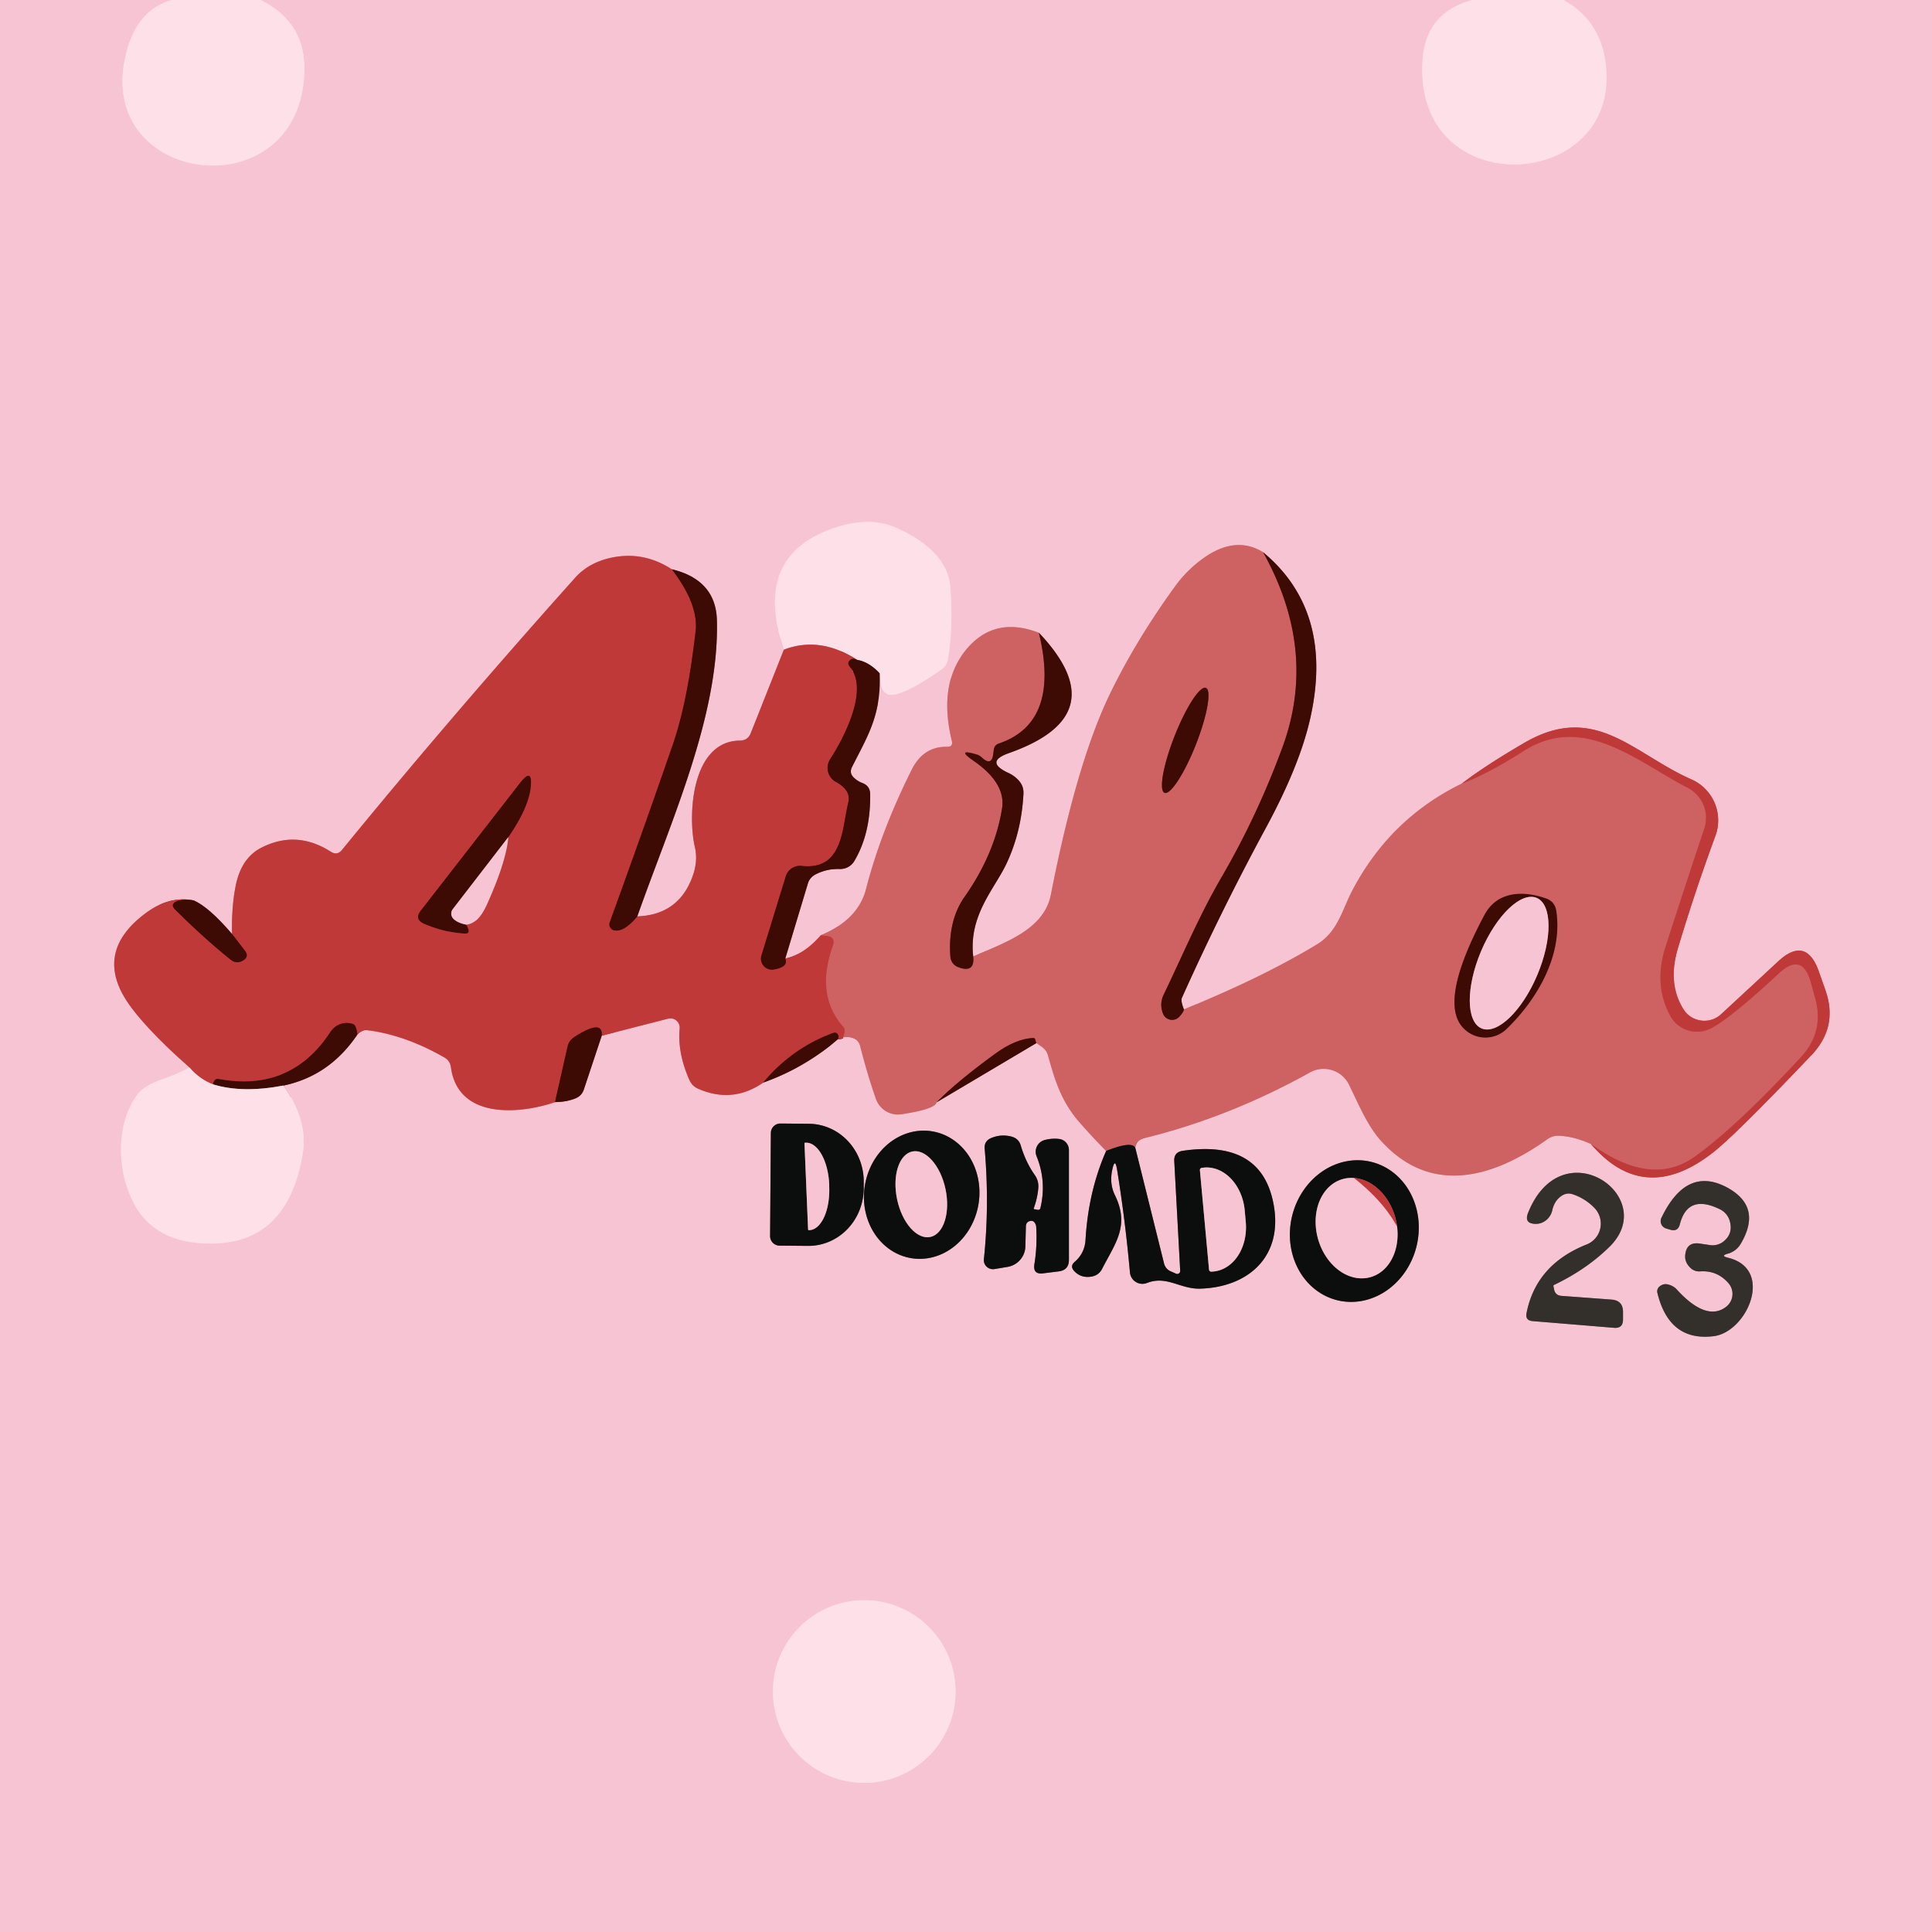 <?xml version="1.0" encoding="UTF-8" standalone="no"?>
<!DOCTYPE svg PUBLIC "-//W3C//DTD SVG 1.1//EN" "http://www.w3.org/Graphics/SVG/1.1/DTD/svg11.dtd">
<svg xmlns="http://www.w3.org/2000/svg" version="1.1" viewBox="0.00 0.00 150.00 150.00">
<g stroke-width="2.00" fill="none" stroke-linecap="butt">
<path stroke="#fbd3de" vector-effect="non-scaling-stroke" d="
  M 13.36 0.00
  Q 10.82 0.68 9.92 3.69
  C 6.73 14.29 23.08 16.62 23.63 5.75
  Q 23.82 1.77 20.24 0.00"
/>
<path stroke="#fbd3de" vector-effect="non-scaling-stroke" d="
  M 114.31 0.00
  Q 110.66 0.96 110.44 4.77
  C 109.80 15.88 125.88 14.91 124.67 4.97
  Q 124.26 1.59 121.39 0.00"
/>
<path stroke="#db7f86" vector-effect="non-scaling-stroke" d="
  M 60.86 50.44
  L 58.29 56.92
  Q 58.06 57.50 57.43 57.50
  C 53.69 57.54 53.38 63.32 53.95 65.77
  Q 54.21 66.88 53.75 68.10
  Q 52.66 71.03 49.48 71.15"
/>
<path stroke="#9a676c" vector-effect="non-scaling-stroke" d="
  M 49.48 71.15
  C 52.05 63.84 55.86 55.59 55.66 48.14
  Q 55.57 45.02 52.16 44.20"
/>
<path stroke="#db7f86" vector-effect="non-scaling-stroke" d="
  M 52.16 44.20
  Q 49.96 42.77 47.46 43.30
  Q 45.71 43.68 44.66 44.85
  Q 35.00 55.65 26.55 65.99
  Q 26.18 66.44 25.69 66.13
  Q 23.02 64.42 20.28 65.82
  Q 18.72 66.62 18.29 68.81
  Q 17.97 70.44 18.02 72.52"
/>
<path stroke="#9a676c" vector-effect="non-scaling-stroke" d="
  M 18.02 72.52
  Q 16.24 70.44 15.05 69.91"
/>
<path stroke="#db7f86" vector-effect="non-scaling-stroke" d="
  M 15.05 69.91
  Q 13.15 69.53 11.32 70.89
  Q 7.06 74.05 10.20 78.23
  Q 11.66 80.18 14.72 82.89"
/>
<path stroke="#fbd3de" vector-effect="non-scaling-stroke" d="
  M 14.72 82.89
  Q 13.68 83.42 12.57 83.81
  Q 11.16 84.29 10.65 85.00
  C 8.82 87.51 9.13 91.54 10.69 93.93
  Q 12.24 96.31 15.65 96.53
  Q 22.30 96.95 23.51 89.53
  Q 23.93 87.01 22.01 84.28"
/>
<path stroke="#9a676c" vector-effect="non-scaling-stroke" d="
  M 22.01 84.28
  Q 25.58 83.54 27.75 80.32"
/>
<path stroke="#db7f86" vector-effect="non-scaling-stroke" d="
  M 27.75 80.32
  Q 28.13 79.93 28.51 79.98
  Q 31.47 80.36 34.50 82.10
  Q 34.94 82.35 35.01 82.86
  C 35.56 86.94 40.37 86.50 43.09 85.57"
/>
<path stroke="#9a676c" vector-effect="non-scaling-stroke" d="
  M 43.09 85.57
  Q 44.03 85.55 44.70 85.27
  Q 45.17 85.07 45.33 84.59
  L 46.72 80.41"
/>
<path stroke="#db7f86" vector-effect="non-scaling-stroke" d="
  M 46.72 80.41
  L 51.87 79.09
  A 0.72 0.72 0.0 0 1 52.77 79.85
  Q 52.59 81.75 53.53 83.86
  Q 53.74 84.33 54.21 84.53
  Q 56.88 85.70 59.26 84.05"
/>
<path stroke="#9a676c" vector-effect="non-scaling-stroke" d="
  M 59.26 84.05
  Q 62.48 82.90 65.04 80.70"
/>
<path stroke="#db7f86" vector-effect="non-scaling-stroke" d="
  M 65.04 80.70
  Q 65.56 80.66 65.45 80.53"
/>
<path stroke="#e3939b" vector-effect="non-scaling-stroke" d="
  M 65.45 80.53
  Q 66.57 80.40 66.79 81.24
  Q 67.33 83.38 68.00 85.30
  A 1.82 1.81 76.2 0 0 69.99 86.51
  Q 72.59 86.12 72.72 85.58"
/>
<path stroke="#9a676c" vector-effect="non-scaling-stroke" d="
  M 72.72 85.58
  L 80.47 80.98"
/>
<path stroke="#e3939b" vector-effect="non-scaling-stroke" d="
  M 80.47 80.98
  L 80.87 81.26
  Q 81.26 81.53 81.38 81.99
  C 81.91 83.91 82.41 85.52 83.78 87.10
  Q 84.79 88.26 85.88 89.36"
/>
<path stroke="#826970" vector-effect="non-scaling-stroke" d="
  M 85.88 89.36
  Q 84.50 92.50 84.28 96.26
  Q 84.22 97.30 83.43 97.98
  Q 83.06 98.30 83.39 98.67
  Q 83.91 99.24 84.71 99.12
  Q 85.31 99.03 85.58 98.49
  C 86.58 96.53 87.73 95.18 86.56 92.79
  Q 86.12 91.89 86.36 90.80
  Q 86.57 89.84 86.73 90.81
  Q 87.36 94.69 87.73 98.80
  A 0.97 0.97 0.0 0 0 89.05 99.61
  C 90.59 99.01 91.62 100.09 93.17 100.05
  C 96.89 99.95 99.64 97.58 98.88 93.50
  C 98.17 89.65 95.27 88.84 91.82 89.35
  Q 91.13 89.46 91.17 90.15
  L 91.63 98.66
  A 0.23 0.23 0.0 0 1 91.31 98.89
  L 90.88 98.70
  A 0.90 0.87 -86.0 0 1 90.38 98.11
  L 88.16 89.18"
/>
<path stroke="#e3939b" vector-effect="non-scaling-stroke" d="
  M 88.16 89.18
  Q 88.11 89.01 88.25 88.77
  Q 88.41 88.48 88.74 88.39
  Q 95.40 86.77 101.71 83.26
  A 2.19 2.19 0.0 0 1 104.73 84.20
  C 105.48 85.72 106.16 87.41 107.24 88.59
  C 111.13 92.87 115.97 91.42 120.12 88.46
  Q 120.53 88.16 121.04 88.18
  Q 122.21 88.23 123.52 88.82"
/>
<path stroke="#db7f86" vector-effect="non-scaling-stroke" d="
  M 123.52 88.82
  Q 127.66 93.67 133.01 89.47
  Q 134.75 88.11 140.65 81.91
  Q 142.72 79.73 141.73 76.89
  L 141.22 75.44
  Q 140.23 72.62 138.05 74.65
  L 133.62 78.75
  A 1.91 1.91 0.0 0 1 130.71 78.36
  Q 129.45 76.36 130.28 73.60
  Q 131.62 69.13 133.18 64.91
  A 3.48 3.48 0.0 0 0 131.32 60.51
  C 126.83 58.54 123.86 54.50 118.41 57.64
  Q 115.39 59.39 113.49 60.84"
/>
<path stroke="#e3939b" vector-effect="non-scaling-stroke" d="
  M 113.49 60.84
  Q 107.91 63.56 104.97 69.18
  C 104.23 70.60 103.86 72.33 102.30 73.29
  Q 98.18 75.81 91.92 78.37"
/>
<path stroke="#9a676c" vector-effect="non-scaling-stroke" d="
  M 91.92 78.37
  Q 91.66 77.71 91.76 77.48
  Q 94.77 70.77 98.27 64.30
  Q 100.91 59.43 101.73 55.76
  Q 103.59 47.47 98.07 42.88"
/>
<path stroke="#e3939b" vector-effect="non-scaling-stroke" d="
  M 98.07 42.88
  Q 95.97 41.57 93.50 43.29
  Q 92.18 44.22 91.25 45.50
  Q 88.18 49.73 86.15 53.93
  Q 83.59 59.25 81.59 69.46
  C 81.05 72.25 77.83 73.23 75.56 74.27"
/>
<path stroke="#9a676c" vector-effect="non-scaling-stroke" d="
  M 75.56 74.27
  C 75.20 71.07 77.18 69.06 78.12 67.10
  Q 79.31 64.60 79.46 61.63
  Q 79.49 61.06 79.13 60.64
  Q 78.78 60.23 78.27 60.00
  Q 76.42 59.14 78.33 58.47
  Q 86.72 55.52 80.66 49.13"
/>
<path stroke="#e3939b" vector-effect="non-scaling-stroke" d="
  M 80.66 49.13
  Q 77.07 47.75 74.86 50.63
  Q 72.86 53.24 73.90 57.52
  Q 74.01 57.99 73.53 57.98
  Q 71.70 57.95 70.80 59.73
  Q 68.40 64.52 67.24 69.02
  Q 66.63 71.41 63.72 72.62"
/>
<path stroke="#db7f86" vector-effect="non-scaling-stroke" d="
  M 63.72 72.62
  Q 62.41 74.12 60.97 74.42"
/>
<path stroke="#9a676c" vector-effect="non-scaling-stroke" d="
  M 60.97 74.42
  L 62.72 68.61
  Q 62.86 68.13 63.31 67.89
  Q 64.21 67.43 65.17 67.47
  A 1.27 1.27 0.0 0 0 66.33 66.85
  Q 67.60 64.71 67.56 61.67
  Q 67.56 61.02 66.95 60.79
  Q 66.60 60.66 66.32 60.40
  Q 65.90 60.03 66.16 59.53
  C 67.41 57.06 68.42 55.49 68.30 52.28"
/>
<path stroke="#fbd3de" vector-effect="non-scaling-stroke" d="
  M 68.30 52.28
  Q 68.30 54.18 69.49 53.92
  Q 70.75 53.63 73.10 51.97
  A 1.24 1.22 77.8 0 0 73.60 51.18
  Q 74.02 48.62 73.78 45.56
  C 73.60 43.26 71.46 41.80 69.54 40.96
  Q 67.44 40.05 64.63 41.04
  Q 58.41 43.23 60.86 50.44"
/>
<path stroke="#9e7676" vector-effect="non-scaling-stroke" d="
  M 68.30 52.28
  Q 67.48 51.39 66.54 51.23"
/>
<path stroke="#df8d91" vector-effect="non-scaling-stroke" d="
  M 66.54 51.23
  Q 63.66 49.37 60.86 50.44"
/>
<path stroke="#7e221f" vector-effect="non-scaling-stroke" d="
  M 52.16 44.20
  Q 54.24 46.91 54.01 49.00
  C 53.66 51.97 53.17 55.13 52.20 57.92
  Q 50.02 64.23 47.34 71.61
  A 0.47 0.47 0.0 0 0 47.69 72.23
  Q 48.44 72.39 49.48 71.15"
/>
<path stroke="#7e221f" vector-effect="non-scaling-stroke" d="
  M 66.54 51.23
  Q 66.22 51.08 66.05 51.21
  Q 65.72 51.45 65.98 51.76
  C 67.50 53.57 65.50 57.32 64.45 58.95
  A 1.24 1.24 0.0 0 0 64.94 60.73
  Q 65.30 60.92 65.58 61.22
  Q 66.01 61.69 65.86 62.32
  C 65.35 64.37 65.47 67.58 62.23 67.23
  A 1.15 1.15 0.0 0 0 61.01 68.03
  L 59.12 74.18
  A 0.85 0.85 0.0 0 0 60.08 75.27
  Q 61.24 75.07 60.97 74.42"
/>
<path stroke="#7e221f" vector-effect="non-scaling-stroke" d="
  M 65.04 80.70
  Q 65.14 80.56 65.09 80.40
  Q 64.98 80.08 64.67 80.20
  Q 61.44 81.41 59.26 84.05"
/>
<path stroke="#7e221f" vector-effect="non-scaling-stroke" d="
  M 46.72 80.41
  Q 46.82 79.07 44.58 80.52
  Q 44.18 80.78 44.07 81.24
  L 43.09 85.57"
/>
<path stroke="#7e221f" vector-effect="non-scaling-stroke" d="
  M 27.75 80.32
  Q 27.65 79.61 27.44 79.52
  A 1.53 1.47 -62.6 0 0 25.65 80.13
  Q 22.60 84.80 16.99 83.77
  Q 16.73 83.72 16.61 83.95
  Q 16.52 84.09 16.54 84.19"
/>
<path stroke="#df8d91" vector-effect="non-scaling-stroke" d="
  M 16.54 84.19
  Q 15.52 83.81 14.72 82.89"
/>
<path stroke="#7e221f" vector-effect="non-scaling-stroke" d="
  M 15.05 69.91
  Q 14.20 69.77 13.71 69.98
  Q 13.19 70.21 13.60 70.62
  Q 15.83 72.84 17.91 74.51
  Q 18.38 74.88 18.89 74.56
  Q 19.36 74.26 19.02 73.82
  L 18.02 72.52"
/>
<path stroke="#863633" vector-effect="non-scaling-stroke" d="
  M 98.07 42.88
  Q 102.33 50.52 99.57 58.02
  Q 97.61 63.35 94.84 68.11
  C 93.12 71.06 91.82 74.17 90.35 77.22
  Q 90.00 77.95 90.30 78.71
  A 0.76 0.76 0.0 0 0 91.56 78.94
  Q 91.89 78.58 91.92 78.37"
/>
<path stroke="#c74d4e" vector-effect="non-scaling-stroke" d="
  M 113.49 60.84
  Q 115.52 60.08 118.29 58.31
  C 122.94 55.34 127.08 59.12 131.04 61.17
  A 2.63 2.62 -67.1 0 1 132.32 64.34
  Q 130.84 68.77 129.31 73.52
  Q 128.37 76.45 129.68 78.87
  A 2.36 2.35 -26.9 0 0 132.77 79.87
  Q 134.26 79.15 138.10 75.58
  Q 139.94 73.87 140.60 76.30
  L 140.94 77.53
  Q 141.64 80.10 139.84 82.06
  Q 134.74 87.57 131.53 89.84
  Q 128.18 92.20 123.52 88.82"
/>
<path stroke="#6d3838" vector-effect="non-scaling-stroke" d="
  M 88.16 89.18
  Q 87.99 88.52 85.88 89.36"
/>
<path stroke="#863633" vector-effect="non-scaling-stroke" d="
  M 80.47 80.98
  Q 80.41 80.88 80.38 80.73
  Q 80.35 80.58 80.19 80.59
  Q 78.83 80.67 77.27 81.81
  Q 74.30 83.97 72.72 85.58"
/>
<path stroke="#c74d4e" vector-effect="non-scaling-stroke" d="
  M 65.45 80.53
  Q 65.68 79.97 65.49 79.75
  Q 63.29 77.28 64.65 73.46
  Q 64.91 72.72 64.13 72.66
  L 63.72 72.62"
/>
<path stroke="#863633" vector-effect="non-scaling-stroke" d="
  M 80.66 49.13
  Q 82.35 56.11 77.54 57.73
  A 0.56 0.55 84.4 0 0 77.16 58.20
  L 77.12 58.52
  Q 77.00 59.51 76.26 58.84
  Q 76.05 58.64 75.83 58.58
  Q 74.18 58.09 75.59 59.07
  Q 78.11 60.81 77.80 62.77
  Q 77.23 66.31 74.87 69.66
  C 73.93 71.00 73.66 72.69 73.79 74.30
  A 0.92 0.91 -82.4 0 0 74.38 75.08
  Q 75.69 75.59 75.56 74.27"
/>
<path stroke="#9e7676" vector-effect="non-scaling-stroke" d="
  M 22.01 84.28
  Q 18.83 84.89 16.54 84.19"
/>
<path stroke="#826970" vector-effect="non-scaling-stroke" d="
  M 59.85 87.96
  L 59.79 95.96
  A 0.74 0.74 0.0 0 0 60.53 96.71
  L 62.74 96.73
  A 4.49 4.29 -89.6 0 0 67.06 92.27
  L 67.06 91.77
  A 4.49 4.29 -89.6 0 0 62.80 87.25
  L 60.59 87.23
  A 0.74 0.74 0.0 0 0 59.85 87.96"
/>
<path stroke="#826970" vector-effect="non-scaling-stroke" d="
  M 70.754 97.684
  A 4.99 4.47 99.3 0 0 75.971 93.482
  A 4.99 4.47 99.3 0 0 72.366 87.836
  A 4.99 4.47 99.3 0 0 67.149 92.038
  A 4.99 4.47 99.3 0 0 70.754 97.684"
/>
<path stroke="#826970" vector-effect="non-scaling-stroke" d="
  M 80.26 93.81
  Q 80.54 93.05 80.61 92.28
  Q 80.67 91.70 80.34 91.23
  Q 79.63 90.22 79.25 88.93
  Q 79.09 88.40 78.55 88.25
  Q 77.73 88.03 76.95 88.36
  Q 76.40 88.59 76.45 89.19
  Q 76.83 93.55 76.39 97.76
  A 0.71 0.70 -1.6 0 0 77.21 98.53
  L 78.23 98.36
  A 1.66 1.65 -4.1 0 0 79.61 96.78
  L 79.65 95.22
  Q 79.66 94.84 80.03 94.79
  Q 80.19 94.77 80.29 94.88
  Q 80.43 95.03 80.45 95.24
  Q 80.54 96.75 80.31 98.15
  Q 80.18 98.97 81.00 98.86
  L 82.20 98.71
  Q 82.99 98.61 82.99 97.81
  L 82.99 89.29
  A 0.87 0.86 -86.2 0 0 82.24 88.43
  Q 81.69 88.36 81.11 88.51
  A 0.94 0.94 0.0 0 0 80.48 89.77
  Q 81.27 91.72 80.78 93.78
  Q 80.74 93.96 80.56 93.93
  L 80.30 93.88
  A 0.05 0.05 0.0 0 1 80.26 93.81"
/>
<path stroke="#826970" vector-effect="non-scaling-stroke" d="
  M 103.822 100.948
  A 5.53 4.97 103.9 0 0 109.975 96.774
  A 5.53 4.97 103.9 0 0 106.478 90.212
  A 5.53 4.97 103.9 0 0 100.326 94.386
  A 5.53 4.97 103.9 0 0 103.822 100.948"
/>
<path stroke="#957a7f" vector-effect="non-scaling-stroke" d="
  M 120.61 99.86
  Q 120.59 99.79 120.66 99.76
  Q 123.17 98.56 124.96 96.80
  C 128.92 92.92 121.30 87.59 118.65 94.14
  Q 118.29 95.02 119.25 95.02
  Q 119.44 95.02 119.60 94.97
  A 1.37 1.34 87.9 0 0 120.52 93.96
  Q 120.69 93.19 121.28 92.82
  Q 121.68 92.57 122.13 92.73
  Q 123.07 93.05 123.78 93.77
  A 1.75 1.74 56.8 0 1 123.19 96.62
  Q 119.26 98.18 118.52 101.95
  Q 118.41 102.52 118.99 102.57
  L 125.31 103.09
  Q 126.01 103.15 126.01 102.45
  L 126.01 101.86
  Q 126.01 100.97 125.12 100.90
  L 121.22 100.61
  Q 120.76 100.57 120.66 100.12
  L 120.61 99.86"
/>
<path stroke="#957a7f" vector-effect="non-scaling-stroke" d="
  M 134.16 97.33
  Q 134.25 97.31 134.34 97.27
  Q 134.87 97.05 135.16 96.55
  Q 136.85 93.67 134.06 92.18
  Q 130.92 90.52 128.99 94.56
  A 0.60 0.59 20.9 0 0 129.36 95.38
  L 129.70 95.48
  Q 130.27 95.64 130.42 95.06
  Q 131.04 92.65 133.56 93.90
  A 1.45 1.45 0.0 0 1 134.29 94.77
  Q 134.58 95.74 133.86 96.35
  A 1.36 1.36 0.0 0 1 132.77 96.67
  L 131.97 96.55
  Q 130.94 96.40 130.84 97.44
  Q 130.78 98.01 131.28 98.47
  A 0.97 0.94 -25.6 0 0 131.99 98.71
  Q 133.33 98.62 134.20 99.63
  A 1.26 1.26 0.0 0 1 134.04 101.44
  C 132.68 102.53 131.08 101.10 130.17 100.10
  Q 129.89 99.80 129.43 99.71
  Q 129.14 99.66 128.86 99.87
  A 0.50 0.48 -26.3 0 0 128.68 100.38
  Q 129.60 104.17 133.05 103.74
  C 135.65 103.42 137.78 98.52 134.16 97.65
  Q 133.54 97.50 134.16 97.33"
/>
<path stroke="#fbd3de" vector-effect="non-scaling-stroke" d="
  M 74.19 131.33
  A 7.09 7.09 0.0 0 0 67.10 124.24
  A 7.09 7.09 0.0 0 0 60.01 131.33
  A 7.09 7.09 0.0 0 0 67.10 138.42
  A 7.09 7.09 0.0 0 0 74.19 131.33"
/>
<path stroke="#863633" vector-effect="non-scaling-stroke" d="
  M 90.415 61.555
  A 4.38 0.89 111.5 0 0 92.848 57.806
  A 4.38 0.89 111.5 0 0 93.625 53.405
  A 4.38 0.89 111.5 0 0 91.192 57.154
  A 4.38 0.89 111.5 0 0 90.415 61.555"
/>
<path stroke="#863633" vector-effect="non-scaling-stroke" d="
  M 116.97 79.89
  C 119.34 77.60 121.35 74.18 120.83 70.73
  Q 120.72 69.99 120.02 69.75
  C 118.25 69.13 116.24 69.18 115.25 71.05
  C 114.18 73.06 112.19 77.10 113.21 79.23
  A 2.36 2.35 -35.0 0 0 116.97 79.89"
/>
<path stroke="#db7f86" vector-effect="non-scaling-stroke" d="
  M 36.21 71.79
  Q 37.13 71.71 37.79 70.25
  Q 39.33 66.82 39.46 65.00"
/>
<path stroke="#7e221f" vector-effect="non-scaling-stroke" d="
  M 39.46 65.00
  Q 41.02 62.74 41.20 61.13
  Q 41.37 59.52 40.37 60.80
  L 32.68 70.69
  Q 32.14 71.38 32.94 71.72
  Q 34.49 72.38 36.04 72.48
  Q 36.51 72.51 36.33 72.08
  L 36.21 71.79"
/>
<path stroke="#9a676c" vector-effect="non-scaling-stroke" d="
  M 39.46 65.00
  L 35.15 70.59
  A 0.57 0.56 42.0 0 0 35.19 71.32
  Q 35.52 71.66 36.21 71.79"
/>
<path stroke="#9a676c" vector-effect="non-scaling-stroke" d="
  M 115.03 79.847
  A 5.50 2.37 112.9 0 0 119.353 75.702
  A 5.50 2.37 112.9 0 0 119.31 69.713
  A 5.50 2.37 112.9 0 0 114.987 73.858
  A 5.50 2.37 112.9 0 0 115.03 79.847"
/>
<path stroke="#826970" vector-effect="non-scaling-stroke" d="
  M 62.46 88.77
  L 62.74 95.46
  A 0.05 0.05 0.0 0 0 62.79 95.51
  L 62.84 95.51
  A 3.31 1.68 87.6 0 0 64.38 92.13
  L 64.38 91.95
  A 3.31 1.68 87.6 0 0 62.56 88.72
  L 62.51 88.72
  A 0.05 0.05 0.0 0 0 62.46 88.77"
/>
<path stroke="#826970" vector-effect="non-scaling-stroke" d="
  M 72.229 96.037
  A 3.39 1.92 78.1 0 0 73.409 92.324
  A 3.39 1.92 78.1 0 0 70.831 89.403
  A 3.39 1.92 78.1 0 0 69.651 93.116
  A 3.39 1.92 78.1 0 0 72.229 96.037"
/>
<path stroke="#826970" vector-effect="non-scaling-stroke" d="
  M 93.16 90.85
  L 93.87 98.58
  A 0.17 0.17 0.0 0 0 94.05 98.73
  L 94.21 98.72
  A 3.60 2.85 84.8 0 0 96.72 94.87
  L 96.64 93.98
  A 3.60 2.85 84.8 0 0 93.48 90.65
  L 93.32 90.67
  A 0.17 0.17 0.0 0 0 93.16 90.85"
/>
<path stroke="#662423" vector-effect="non-scaling-stroke" d="
  M 108.47 95.23
  A 3.95 3.11 74.3 0 0 105.13 91.46"
/>
<path stroke="#826970" vector-effect="non-scaling-stroke" d="
  M 105.13 91.46
  A 3.96 3.12 73.7 0 0 102.86 92.52
  A 3.96 3.11 74.2 0 0 104.48 98.95
  A 3.96 3.12 74.8 0 0 107.35 98.65
  A 3.97 3.11 74.3 0 0 108.47 95.23"
/>
<path stroke="#db7f86" vector-effect="non-scaling-stroke" d="
  M 105.13 91.46
  Q 107.42 93.27 108.47 95.23"
/>
</g>
<path fill="#f7c4d3" d="
  M 0.00 0.00
  L 13.36 0.00
  Q 10.82 0.68 9.92 3.69
  C 6.73 14.29 23.08 16.62 23.63 5.75
  Q 23.82 1.77 20.24 0.00
  L 114.31 0.00
  Q 110.66 0.96 110.44 4.77
  C 109.80 15.88 125.88 14.91 124.67 4.97
  Q 124.26 1.59 121.39 0.00
  L 150.00 0.00
  L 150.00 150.00
  L 0.00 150.00
  L 0.00 0.00
  Z
  M 60.86 50.44
  L 58.29 56.92
  Q 58.06 57.50 57.43 57.50
  C 53.69 57.54 53.38 63.32 53.95 65.77
  Q 54.21 66.88 53.75 68.10
  Q 52.66 71.03 49.48 71.15
  C 52.05 63.84 55.86 55.59 55.66 48.14
  Q 55.57 45.02 52.16 44.20
  Q 49.96 42.77 47.46 43.30
  Q 45.71 43.68 44.66 44.85
  Q 35.00 55.65 26.55 65.99
  Q 26.18 66.44 25.69 66.13
  Q 23.02 64.42 20.28 65.82
  Q 18.72 66.62 18.29 68.81
  Q 17.97 70.44 18.02 72.52
  Q 16.24 70.44 15.05 69.91
  Q 13.15 69.53 11.32 70.89
  Q 7.06 74.05 10.20 78.23
  Q 11.66 80.18 14.72 82.89
  Q 13.68 83.42 12.57 83.81
  Q 11.16 84.29 10.65 85.00
  C 8.82 87.51 9.13 91.54 10.69 93.93
  Q 12.24 96.31 15.65 96.53
  Q 22.30 96.95 23.51 89.53
  Q 23.93 87.01 22.01 84.28
  Q 25.58 83.54 27.75 80.32
  Q 28.13 79.93 28.51 79.98
  Q 31.47 80.36 34.50 82.10
  Q 34.94 82.35 35.01 82.86
  C 35.56 86.94 40.37 86.50 43.09 85.57
  Q 44.03 85.55 44.70 85.27
  Q 45.17 85.07 45.33 84.59
  L 46.72 80.41
  L 51.87 79.09
  A 0.72 0.72 0.0 0 1 52.77 79.85
  Q 52.59 81.75 53.53 83.86
  Q 53.74 84.33 54.21 84.53
  Q 56.88 85.70 59.26 84.05
  Q 62.48 82.90 65.04 80.70
  Q 65.56 80.66 65.45 80.53
  Q 66.57 80.40 66.79 81.24
  Q 67.33 83.38 68.00 85.30
  A 1.82 1.81 76.2 0 0 69.99 86.51
  Q 72.59 86.12 72.72 85.58
  L 80.47 80.98
  L 80.87 81.26
  Q 81.26 81.53 81.38 81.99
  C 81.91 83.91 82.41 85.52 83.78 87.10
  Q 84.79 88.26 85.88 89.36
  Q 84.50 92.50 84.28 96.26
  Q 84.22 97.30 83.43 97.98
  Q 83.06 98.30 83.39 98.67
  Q 83.91 99.24 84.71 99.12
  Q 85.31 99.03 85.58 98.49
  C 86.58 96.53 87.73 95.18 86.56 92.79
  Q 86.12 91.89 86.36 90.80
  Q 86.57 89.84 86.73 90.81
  Q 87.36 94.69 87.73 98.80
  A 0.97 0.97 0.0 0 0 89.05 99.61
  C 90.59 99.01 91.62 100.09 93.17 100.05
  C 96.89 99.95 99.64 97.58 98.88 93.50
  C 98.17 89.65 95.27 88.84 91.82 89.35
  Q 91.13 89.46 91.17 90.15
  L 91.63 98.66
  A 0.23 0.23 0.0 0 1 91.31 98.89
  L 90.88 98.70
  A 0.90 0.87 -86.0 0 1 90.38 98.11
  L 88.16 89.18
  Q 88.11 89.01 88.25 88.77
  Q 88.41 88.48 88.74 88.39
  Q 95.40 86.77 101.71 83.26
  A 2.19 2.19 0.0 0 1 104.73 84.20
  C 105.48 85.72 106.16 87.41 107.24 88.59
  C 111.13 92.87 115.97 91.42 120.12 88.46
  Q 120.53 88.16 121.04 88.18
  Q 122.21 88.23 123.52 88.82
  Q 127.66 93.67 133.01 89.47
  Q 134.75 88.11 140.65 81.91
  Q 142.72 79.73 141.73 76.89
  L 141.22 75.44
  Q 140.23 72.62 138.05 74.65
  L 133.62 78.75
  A 1.91 1.91 0.0 0 1 130.71 78.36
  Q 129.45 76.36 130.28 73.60
  Q 131.62 69.13 133.18 64.91
  A 3.48 3.48 0.0 0 0 131.32 60.51
  C 126.83 58.54 123.86 54.50 118.41 57.64
  Q 115.39 59.39 113.49 60.84
  Q 107.91 63.56 104.97 69.18
  C 104.23 70.60 103.86 72.33 102.30 73.29
  Q 98.18 75.81 91.92 78.37
  Q 91.66 77.71 91.76 77.48
  Q 94.77 70.77 98.27 64.30
  Q 100.91 59.43 101.73 55.76
  Q 103.59 47.47 98.07 42.88
  Q 95.97 41.57 93.50 43.29
  Q 92.18 44.22 91.25 45.50
  Q 88.18 49.73 86.15 53.93
  Q 83.59 59.25 81.59 69.46
  C 81.05 72.25 77.83 73.23 75.56 74.27
  C 75.20 71.07 77.18 69.06 78.12 67.10
  Q 79.31 64.60 79.46 61.63
  Q 79.49 61.06 79.13 60.64
  Q 78.78 60.23 78.27 60.00
  Q 76.42 59.14 78.33 58.47
  Q 86.72 55.52 80.66 49.13
  Q 77.07 47.75 74.86 50.63
  Q 72.86 53.24 73.90 57.52
  Q 74.01 57.99 73.53 57.98
  Q 71.70 57.95 70.80 59.73
  Q 68.40 64.52 67.24 69.02
  Q 66.63 71.41 63.72 72.62
  Q 62.41 74.12 60.97 74.42
  L 62.72 68.61
  Q 62.86 68.13 63.31 67.89
  Q 64.21 67.43 65.17 67.47
  A 1.27 1.27 0.0 0 0 66.33 66.85
  Q 67.60 64.71 67.56 61.67
  Q 67.56 61.02 66.95 60.79
  Q 66.60 60.66 66.32 60.40
  Q 65.90 60.03 66.16 59.53
  C 67.41 57.06 68.42 55.49 68.30 52.28
  Q 68.30 54.18 69.49 53.92
  Q 70.75 53.63 73.10 51.97
  A 1.24 1.22 77.8 0 0 73.60 51.18
  Q 74.02 48.62 73.78 45.56
  C 73.60 43.26 71.46 41.80 69.54 40.96
  Q 67.44 40.05 64.63 41.04
  Q 58.41 43.23 60.86 50.44
  Z
  M 59.85 87.96
  L 59.79 95.96
  A 0.74 0.74 0.0 0 0 60.53 96.71
  L 62.74 96.73
  A 4.49 4.29 -89.6 0 0 67.06 92.27
  L 67.06 91.77
  A 4.49 4.29 -89.6 0 0 62.80 87.25
  L 60.59 87.23
  A 0.74 0.74 0.0 0 0 59.85 87.96
  Z
  M 70.754 97.684
  A 4.99 4.47 99.3 0 0 75.971 93.482
  A 4.99 4.47 99.3 0 0 72.366 87.836
  A 4.99 4.47 99.3 0 0 67.149 92.038
  A 4.99 4.47 99.3 0 0 70.754 97.684
  Z
  M 80.26 93.81
  Q 80.54 93.05 80.61 92.28
  Q 80.67 91.70 80.34 91.23
  Q 79.63 90.22 79.25 88.93
  Q 79.09 88.40 78.55 88.25
  Q 77.73 88.03 76.95 88.36
  Q 76.40 88.59 76.45 89.19
  Q 76.83 93.55 76.39 97.76
  A 0.71 0.70 -1.6 0 0 77.21 98.53
  L 78.23 98.36
  A 1.66 1.65 -4.1 0 0 79.61 96.78
  L 79.65 95.22
  Q 79.66 94.84 80.03 94.79
  Q 80.19 94.77 80.29 94.88
  Q 80.43 95.03 80.45 95.24
  Q 80.54 96.75 80.31 98.15
  Q 80.18 98.97 81.00 98.86
  L 82.20 98.71
  Q 82.99 98.61 82.99 97.81
  L 82.99 89.29
  A 0.87 0.86 -86.2 0 0 82.24 88.43
  Q 81.69 88.36 81.11 88.51
  A 0.94 0.94 0.0 0 0 80.48 89.77
  Q 81.27 91.72 80.78 93.78
  Q 80.74 93.96 80.56 93.93
  L 80.30 93.88
  A 0.05 0.05 0.0 0 1 80.26 93.81
  Z
  M 103.822 100.948
  A 5.53 4.97 103.9 0 0 109.975 96.774
  A 5.53 4.97 103.9 0 0 106.478 90.212
  A 5.53 4.97 103.9 0 0 100.326 94.386
  A 5.53 4.97 103.9 0 0 103.822 100.948
  Z
  M 120.61 99.86
  Q 120.59 99.79 120.66 99.76
  Q 123.17 98.56 124.96 96.80
  C 128.92 92.92 121.30 87.59 118.65 94.14
  Q 118.29 95.02 119.25 95.02
  Q 119.44 95.02 119.60 94.97
  A 1.37 1.34 87.9 0 0 120.52 93.96
  Q 120.69 93.19 121.28 92.82
  Q 121.68 92.57 122.13 92.73
  Q 123.07 93.05 123.78 93.77
  A 1.75 1.74 56.8 0 1 123.19 96.62
  Q 119.26 98.18 118.52 101.95
  Q 118.41 102.52 118.99 102.57
  L 125.31 103.09
  Q 126.01 103.15 126.01 102.45
  L 126.01 101.86
  Q 126.01 100.97 125.12 100.90
  L 121.22 100.61
  Q 120.76 100.57 120.66 100.12
  L 120.61 99.86
  Z
  M 134.16 97.33
  Q 134.25 97.31 134.34 97.27
  Q 134.87 97.05 135.16 96.55
  Q 136.85 93.67 134.06 92.18
  Q 130.92 90.52 128.99 94.56
  A 0.60 0.59 20.9 0 0 129.36 95.38
  L 129.70 95.48
  Q 130.27 95.64 130.42 95.06
  Q 131.04 92.65 133.56 93.90
  A 1.45 1.45 0.0 0 1 134.29 94.77
  Q 134.58 95.74 133.86 96.35
  A 1.36 1.36 0.0 0 1 132.77 96.67
  L 131.97 96.55
  Q 130.94 96.40 130.84 97.44
  Q 130.78 98.01 131.28 98.47
  A 0.97 0.94 -25.6 0 0 131.99 98.71
  Q 133.33 98.62 134.20 99.63
  A 1.26 1.26 0.0 0 1 134.04 101.44
  C 132.68 102.53 131.08 101.10 130.17 100.10
  Q 129.89 99.80 129.43 99.71
  Q 129.14 99.66 128.86 99.87
  A 0.50 0.48 -26.3 0 0 128.68 100.38
  Q 129.60 104.17 133.05 103.74
  C 135.65 103.42 137.78 98.52 134.16 97.65
  Q 133.54 97.50 134.16 97.33
  Z
  M 74.19 131.33
  A 7.09 7.09 0.0 0 0 67.10 124.24
  A 7.09 7.09 0.0 0 0 60.01 131.33
  A 7.09 7.09 0.0 0 0 67.10 138.42
  A 7.09 7.09 0.0 0 0 74.19 131.33
  Z"
/>
<path fill="#fee1e8" d="
  M 13.36 0.00
  L 20.24 0.00
  Q 23.82 1.77 23.63 5.75
  C 23.08 16.62 6.73 14.29 9.92 3.69
  Q 10.82 0.68 13.36 0.00
  Z"
/>
<path fill="#fee1e8" d="
  M 114.31 0.00
  L 121.39 0.00
  Q 124.26 1.59 124.67 4.97
  C 125.88 14.91 109.80 15.88 110.44 4.77
  Q 110.66 0.96 114.31 0.00
  Z"
/>
<path fill="#fee1e8" d="
  M 68.30 52.28
  Q 67.48 51.39 66.54 51.23
  Q 63.66 49.37 60.86 50.44
  Q 58.41 43.23 64.63 41.04
  Q 67.44 40.05 69.54 40.96
  C 71.46 41.80 73.60 43.26 73.78 45.56
  Q 74.02 48.62 73.60 51.18
  A 1.24 1.22 77.8 0 1 73.10 51.97
  Q 70.75 53.63 69.49 53.92
  Q 68.30 54.18 68.30 52.28
  Z"
/>
<path fill="#ce6162" d="
  M 98.07 42.88
  Q 102.33 50.52 99.57 58.02
  Q 97.61 63.35 94.84 68.11
  C 93.12 71.06 91.82 74.17 90.35 77.22
  Q 90.00 77.95 90.30 78.71
  A 0.76 0.76 0.0 0 0 91.56 78.94
  Q 91.89 78.58 91.92 78.37
  Q 98.18 75.81 102.30 73.29
  C 103.86 72.33 104.23 70.60 104.97 69.18
  Q 107.91 63.56 113.49 60.84
  Q 115.52 60.08 118.29 58.31
  C 122.94 55.34 127.08 59.12 131.04 61.17
  A 2.63 2.62 -67.1 0 1 132.32 64.34
  Q 130.84 68.77 129.31 73.52
  Q 128.37 76.45 129.68 78.87
  A 2.36 2.35 -26.9 0 0 132.77 79.87
  Q 134.26 79.15 138.10 75.58
  Q 139.94 73.87 140.60 76.30
  L 140.94 77.53
  Q 141.64 80.10 139.84 82.06
  Q 134.74 87.57 131.53 89.84
  Q 128.18 92.20 123.52 88.82
  Q 122.21 88.23 121.04 88.18
  Q 120.53 88.16 120.12 88.46
  C 115.97 91.42 111.13 92.87 107.24 88.59
  C 106.16 87.41 105.48 85.72 104.73 84.20
  A 2.19 2.19 0.0 0 0 101.71 83.26
  Q 95.40 86.77 88.74 88.39
  Q 88.41 88.48 88.25 88.77
  Q 88.11 89.01 88.16 89.18
  Q 87.99 88.52 85.88 89.36
  Q 84.79 88.26 83.78 87.10
  C 82.41 85.52 81.91 83.91 81.38 81.99
  Q 81.26 81.53 80.87 81.26
  L 80.47 80.98
  Q 80.41 80.88 80.38 80.73
  Q 80.35 80.58 80.19 80.59
  Q 78.83 80.67 77.27 81.81
  Q 74.30 83.97 72.72 85.58
  Q 72.59 86.12 69.99 86.51
  A 1.82 1.81 76.2 0 1 68.00 85.30
  Q 67.33 83.38 66.79 81.24
  Q 66.57 80.40 65.45 80.53
  Q 65.68 79.97 65.49 79.75
  Q 63.29 77.28 64.65 73.46
  Q 64.91 72.72 64.13 72.66
  L 63.72 72.62
  Q 66.63 71.41 67.24 69.02
  Q 68.40 64.52 70.80 59.73
  Q 71.70 57.95 73.53 57.98
  Q 74.01 57.99 73.90 57.52
  Q 72.86 53.24 74.86 50.63
  Q 77.07 47.75 80.66 49.13
  Q 82.35 56.11 77.54 57.73
  A 0.56 0.55 84.4 0 0 77.16 58.20
  L 77.12 58.52
  Q 77.00 59.51 76.26 58.84
  Q 76.05 58.64 75.83 58.58
  Q 74.18 58.09 75.59 59.07
  Q 78.11 60.81 77.80 62.77
  Q 77.23 66.31 74.87 69.66
  C 73.93 71.00 73.66 72.69 73.79 74.30
  A 0.92 0.91 -82.4 0 0 74.38 75.08
  Q 75.69 75.59 75.56 74.27
  C 77.83 73.23 81.05 72.25 81.59 69.46
  Q 83.59 59.25 86.15 53.93
  Q 88.18 49.73 91.25 45.50
  Q 92.18 44.22 93.50 43.29
  Q 95.97 41.57 98.07 42.88
  Z
  M 90.415 61.555
  A 4.38 0.89 111.5 0 0 92.848 57.806
  A 4.38 0.89 111.5 0 0 93.625 53.405
  A 4.38 0.89 111.5 0 0 91.192 57.154
  A 4.38 0.89 111.5 0 0 90.415 61.555
  Z
  M 116.97 79.89
  C 119.34 77.60 121.35 74.18 120.83 70.73
  Q 120.72 69.99 120.02 69.75
  C 118.25 69.13 116.24 69.18 115.25 71.05
  C 114.18 73.06 112.19 77.10 113.21 79.23
  A 2.36 2.35 -35.0 0 0 116.97 79.89
  Z"
/>
<path fill="#3d0a04" d="
  M 98.07 42.88
  Q 103.59 47.47 101.73 55.76
  Q 100.91 59.43 98.27 64.30
  Q 94.77 70.77 91.76 77.48
  Q 91.66 77.71 91.92 78.37
  Q 91.89 78.58 91.56 78.94
  A 0.76 0.76 0.0 0 1 90.30 78.71
  Q 90.00 77.95 90.35 77.22
  C 91.82 74.17 93.12 71.06 94.84 68.11
  Q 97.61 63.35 99.57 58.02
  Q 102.33 50.52 98.07 42.88
  Z"
/>
<path fill="#bf3939" d="
  M 52.16 44.20
  Q 54.24 46.91 54.01 49.00
  C 53.66 51.97 53.17 55.13 52.20 57.92
  Q 50.02 64.23 47.34 71.61
  A 0.47 0.47 0.0 0 0 47.69 72.23
  Q 48.44 72.39 49.48 71.15
  Q 52.66 71.03 53.75 68.10
  Q 54.21 66.88 53.95 65.77
  C 53.38 63.32 53.69 57.54 57.43 57.50
  Q 58.06 57.50 58.29 56.92
  L 60.86 50.44
  Q 63.66 49.37 66.54 51.23
  Q 66.22 51.08 66.05 51.21
  Q 65.72 51.45 65.98 51.76
  C 67.50 53.57 65.50 57.32 64.45 58.95
  A 1.24 1.24 0.0 0 0 64.94 60.73
  Q 65.30 60.92 65.58 61.22
  Q 66.01 61.69 65.86 62.32
  C 65.35 64.37 65.47 67.58 62.23 67.23
  A 1.15 1.15 0.0 0 0 61.01 68.03
  L 59.12 74.18
  A 0.85 0.85 0.0 0 0 60.08 75.27
  Q 61.24 75.07 60.97 74.42
  Q 62.41 74.12 63.72 72.62
  L 64.13 72.66
  Q 64.91 72.72 64.65 73.46
  Q 63.29 77.28 65.49 79.75
  Q 65.68 79.97 65.45 80.53
  Q 65.56 80.66 65.04 80.70
  Q 65.14 80.56 65.09 80.40
  Q 64.98 80.08 64.67 80.20
  Q 61.44 81.41 59.26 84.05
  Q 56.88 85.70 54.21 84.53
  Q 53.74 84.33 53.53 83.86
  Q 52.59 81.75 52.77 79.85
  A 0.72 0.72 0.0 0 0 51.87 79.09
  L 46.72 80.41
  Q 46.82 79.07 44.58 80.52
  Q 44.18 80.78 44.07 81.24
  L 43.09 85.57
  C 40.37 86.50 35.56 86.94 35.01 82.86
  Q 34.94 82.35 34.50 82.10
  Q 31.47 80.36 28.51 79.98
  Q 28.13 79.93 27.75 80.32
  Q 27.65 79.61 27.44 79.52
  A 1.53 1.47 -62.6 0 0 25.65 80.13
  Q 22.60 84.80 16.99 83.77
  Q 16.73 83.72 16.61 83.95
  Q 16.52 84.09 16.54 84.19
  Q 15.52 83.81 14.72 82.89
  Q 11.66 80.18 10.20 78.23
  Q 7.06 74.05 11.32 70.89
  Q 13.15 69.53 15.05 69.91
  Q 14.20 69.77 13.71 69.98
  Q 13.19 70.21 13.60 70.62
  Q 15.83 72.84 17.91 74.51
  Q 18.38 74.88 18.89 74.56
  Q 19.36 74.26 19.02 73.82
  L 18.02 72.52
  Q 17.97 70.44 18.29 68.81
  Q 18.72 66.62 20.28 65.82
  Q 23.02 64.42 25.69 66.13
  Q 26.18 66.44 26.55 65.99
  Q 35.00 55.65 44.66 44.85
  Q 45.71 43.68 47.46 43.30
  Q 49.96 42.77 52.16 44.20
  Z
  M 36.21 71.79
  Q 37.13 71.71 37.79 70.25
  Q 39.33 66.82 39.46 65.00
  Q 41.02 62.74 41.20 61.13
  Q 41.37 59.52 40.37 60.80
  L 32.68 70.69
  Q 32.14 71.38 32.94 71.72
  Q 34.49 72.38 36.04 72.48
  Q 36.51 72.51 36.33 72.08
  L 36.21 71.79
  Z"
/>
<path fill="#3d0a04" d="
  M 52.16 44.20
  Q 55.57 45.02 55.66 48.14
  C 55.86 55.59 52.05 63.84 49.48 71.15
  Q 48.44 72.39 47.69 72.23
  A 0.47 0.47 0.0 0 1 47.34 71.61
  Q 50.02 64.23 52.20 57.92
  C 53.17 55.13 53.66 51.97 54.01 49.00
  Q 54.24 46.91 52.16 44.20
  Z"
/>
<path fill="#3d0a04" d="
  M 80.66 49.13
  Q 86.72 55.52 78.33 58.47
  Q 76.42 59.14 78.27 60.00
  Q 78.78 60.23 79.13 60.64
  Q 79.49 61.06 79.46 61.63
  Q 79.31 64.60 78.12 67.10
  C 77.18 69.06 75.20 71.07 75.56 74.27
  Q 75.69 75.59 74.38 75.08
  A 0.92 0.91 -82.4 0 1 73.79 74.30
  C 73.66 72.69 73.93 71.00 74.87 69.66
  Q 77.23 66.31 77.80 62.77
  Q 78.11 60.81 75.59 59.07
  Q 74.18 58.09 75.83 58.58
  Q 76.05 58.64 76.26 58.84
  Q 77.00 59.51 77.12 58.52
  L 77.16 58.20
  A 0.56 0.55 84.4 0 1 77.54 57.73
  Q 82.35 56.11 80.66 49.13
  Z"
/>
<path fill="#3d0a04" d="
  M 66.54 51.23
  Q 67.48 51.39 68.30 52.28
  C 68.42 55.49 67.41 57.06 66.16 59.53
  Q 65.90 60.03 66.32 60.40
  Q 66.60 60.66 66.95 60.79
  Q 67.56 61.02 67.56 61.67
  Q 67.60 64.71 66.33 66.85
  A 1.27 1.27 0.0 0 1 65.17 67.47
  Q 64.21 67.43 63.31 67.89
  Q 62.86 68.13 62.72 68.61
  L 60.97 74.42
  Q 61.24 75.07 60.08 75.27
  A 0.85 0.85 0.0 0 1 59.12 74.18
  L 61.01 68.03
  A 1.15 1.15 0.0 0 1 62.23 67.23
  C 65.47 67.58 65.35 64.37 65.86 62.32
  Q 66.01 61.69 65.58 61.22
  Q 65.30 60.92 64.94 60.73
  A 1.24 1.24 0.0 0 1 64.45 58.95
  C 65.50 57.32 67.50 53.57 65.98 51.76
  Q 65.72 51.45 66.05 51.21
  Q 66.22 51.08 66.54 51.23
  Z"
/>
<ellipse fill="#3d0a04" cx="0.00" cy="0.00" transform="translate(92.02,57.48) rotate(111.5)" rx="4.38" ry="0.89"/>
<path fill="#bf3939" d="
  M 123.52 88.82
  Q 128.18 92.20 131.53 89.84
  Q 134.74 87.57 139.84 82.06
  Q 141.64 80.10 140.94 77.53
  L 140.60 76.30
  Q 139.94 73.87 138.10 75.58
  Q 134.26 79.15 132.77 79.87
  A 2.36 2.35 -26.9 0 1 129.68 78.87
  Q 128.37 76.45 129.31 73.52
  Q 130.84 68.77 132.32 64.34
  A 2.63 2.62 -67.1 0 0 131.04 61.17
  C 127.08 59.12 122.94 55.34 118.29 58.31
  Q 115.52 60.08 113.49 60.84
  Q 115.39 59.39 118.41 57.64
  C 123.86 54.50 126.83 58.54 131.32 60.51
  A 3.48 3.48 0.0 0 1 133.18 64.91
  Q 131.62 69.13 130.28 73.60
  Q 129.45 76.36 130.71 78.36
  A 1.91 1.91 0.0 0 0 133.62 78.75
  L 138.05 74.65
  Q 140.23 72.62 141.22 75.44
  L 141.73 76.89
  Q 142.72 79.73 140.65 81.91
  Q 134.75 88.11 133.01 89.47
  Q 127.66 93.67 123.52 88.82
  Z"
/>
<path fill="#3d0a04" d="
  M 39.46 65.00
  L 35.15 70.59
  A 0.57 0.56 42.0 0 0 35.19 71.32
  Q 35.52 71.66 36.21 71.79
  L 36.33 72.08
  Q 36.51 72.51 36.04 72.48
  Q 34.49 72.38 32.94 71.72
  Q 32.14 71.38 32.68 70.69
  L 40.37 60.80
  Q 41.37 59.52 41.20 61.13
  Q 41.02 62.74 39.46 65.00
  Z"
/>
<path fill="#f7c4d3" d="
  M 39.46 65.00
  Q 39.33 66.82 37.79 70.25
  Q 37.13 71.71 36.21 71.79
  Q 35.52 71.66 35.19 71.32
  A 0.57 0.56 42.0 0 1 35.15 70.59
  L 39.46 65.00
  Z"
/>
<path fill="#3d0a04" d="
  M 120.83 70.73
  C 121.35 74.18 119.34 77.60 116.97 79.89
  A 2.36 2.35 -35.0 0 1 113.21 79.23
  C 112.19 77.10 114.18 73.06 115.25 71.05
  C 116.24 69.18 118.25 69.13 120.02 69.75
  Q 120.72 69.99 120.83 70.73
  Z
  M 115.03 79.847
  A 5.50 2.37 112.9 0 0 119.353 75.702
  A 5.50 2.37 112.9 0 0 119.31 69.713
  A 5.50 2.37 112.9 0 0 114.987 73.858
  A 5.50 2.37 112.9 0 0 115.03 79.847
  Z"
/>
<path fill="#3d0a04" d="
  M 15.05 69.91
  Q 16.24 70.44 18.02 72.52
  L 19.02 73.82
  Q 19.36 74.26 18.89 74.56
  Q 18.38 74.88 17.91 74.51
  Q 15.83 72.84 13.60 70.62
  Q 13.19 70.21 13.71 69.98
  Q 14.20 69.77 15.05 69.91
  Z"
/>
<ellipse fill="#f7c4d3" cx="0.00" cy="0.00" transform="translate(117.17,74.78) rotate(112.9)" rx="5.50" ry="2.37"/>
<path fill="#3d0a04" d="
  M 27.75 80.32
  Q 25.58 83.54 22.01 84.28
  Q 18.83 84.89 16.54 84.19
  Q 16.52 84.09 16.61 83.95
  Q 16.73 83.72 16.99 83.77
  Q 22.60 84.80 25.65 80.13
  A 1.53 1.47 -62.6 0 1 27.44 79.52
  Q 27.65 79.61 27.75 80.32
  Z"
/>
<path fill="#3d0a04" d="
  M 46.72 80.41
  L 45.33 84.59
  Q 45.17 85.07 44.70 85.27
  Q 44.03 85.55 43.09 85.57
  L 44.07 81.24
  Q 44.18 80.78 44.58 80.52
  Q 46.82 79.07 46.72 80.41
  Z"
/>
<path fill="#3d0a04" d="
  M 65.04 80.70
  Q 62.48 82.90 59.26 84.05
  Q 61.44 81.41 64.67 80.20
  Q 64.98 80.08 65.09 80.40
  Q 65.14 80.56 65.04 80.70
  Z"
/>
<path fill="#3d0a04" d="
  M 80.47 80.98
  L 72.72 85.58
  Q 74.30 83.97 77.27 81.81
  Q 78.83 80.67 80.19 80.59
  Q 80.35 80.58 80.38 80.73
  Q 80.41 80.88 80.47 80.98
  Z"
/>
<path fill="#fee1e8" d="
  M 14.72 82.89
  Q 15.52 83.81 16.54 84.19
  Q 18.83 84.89 22.01 84.28
  Q 23.93 87.01 23.51 89.53
  Q 22.30 96.95 15.65 96.53
  Q 12.24 96.31 10.69 93.93
  C 9.13 91.54 8.82 87.51 10.65 85.00
  Q 11.16 84.29 12.57 83.81
  Q 13.68 83.42 14.72 82.89
  Z"
/>
<path fill="#0c0e0d" d="
  M 59.85 87.96
  A 0.74 0.74 0.0 0 1 60.59 87.23
  L 62.80 87.25
  A 4.49 4.29 -89.6 0 1 67.06 91.77
  L 67.06 92.27
  A 4.49 4.29 -89.6 0 1 62.74 96.73
  L 60.53 96.71
  A 0.74 0.74 0.0 0 1 59.79 95.96
  L 59.85 87.96
  Z
  M 62.46 88.77
  L 62.74 95.46
  A 0.05 0.05 0.0 0 0 62.79 95.51
  L 62.84 95.51
  A 3.31 1.68 87.6 0 0 64.38 92.13
  L 64.38 91.95
  A 3.31 1.68 87.6 0 0 62.56 88.72
  L 62.51 88.72
  A 0.05 0.05 0.0 0 0 62.46 88.77
  Z"
/>
<path fill="#0c0e0d" d="
  M 70.754 97.684
  A 4.99 4.47 99.3 0 1 67.149 92.038
  A 4.99 4.47 99.3 0 1 72.366 87.836
  A 4.99 4.47 99.3 0 1 75.971 93.482
  A 4.99 4.47 99.3 0 1 70.754 97.684
  Z
  M 72.229 96.037
  A 3.39 1.92 78.1 0 0 73.409 92.324
  A 3.39 1.92 78.1 0 0 70.831 89.403
  A 3.39 1.92 78.1 0 0 69.651 93.116
  A 3.39 1.92 78.1 0 0 72.229 96.037
  Z"
/>
<path fill="#0c0e0d" d="
  M 80.26 93.81
  A 0.05 0.05 0.0 0 0 80.30 93.88
  L 80.56 93.93
  Q 80.74 93.96 80.78 93.78
  Q 81.27 91.72 80.48 89.77
  A 0.94 0.94 0.0 0 1 81.11 88.51
  Q 81.69 88.36 82.24 88.43
  A 0.87 0.86 -86.2 0 1 82.99 89.29
  L 82.99 97.81
  Q 82.99 98.61 82.20 98.71
  L 81.00 98.86
  Q 80.18 98.97 80.31 98.15
  Q 80.54 96.75 80.45 95.24
  Q 80.43 95.03 80.29 94.88
  Q 80.19 94.77 80.03 94.79
  Q 79.66 94.84 79.65 95.22
  L 79.61 96.78
  A 1.66 1.65 -4.1 0 1 78.23 98.36
  L 77.21 98.53
  A 0.71 0.70 -1.6 0 1 76.39 97.76
  Q 76.83 93.55 76.45 89.19
  Q 76.40 88.59 76.95 88.36
  Q 77.73 88.03 78.55 88.25
  Q 79.09 88.40 79.25 88.93
  Q 79.63 90.22 80.34 91.23
  Q 80.67 91.70 80.61 92.28
  Q 80.54 93.05 80.26 93.81
  Z"
/>
<path fill="#f7c4d3" d="
  M 62.46 88.77
  A 0.05 0.05 0.0 0 1 62.51 88.72
  L 62.56 88.72
  A 3.31 1.68 87.6 0 1 64.38 91.95
  L 64.38 92.13
  A 3.31 1.68 87.6 0 1 62.84 95.51
  L 62.79 95.51
  A 0.05 0.05 0.0 0 1 62.74 95.46
  L 62.46 88.77
  Z"
/>
<path fill="#0c0e0d" d="
  M 88.16 89.18
  L 90.38 98.11
  A 0.90 0.87 -86.0 0 0 90.88 98.70
  L 91.31 98.89
  A 0.23 0.23 0.0 0 0 91.63 98.66
  L 91.17 90.15
  Q 91.13 89.46 91.82 89.35
  C 95.27 88.84 98.17 89.65 98.88 93.50
  C 99.64 97.58 96.89 99.95 93.17 100.05
  C 91.62 100.09 90.59 99.01 89.05 99.61
  A 0.97 0.97 0.0 0 1 87.73 98.80
  Q 87.36 94.69 86.73 90.81
  Q 86.57 89.84 86.36 90.80
  Q 86.12 91.89 86.56 92.79
  C 87.73 95.18 86.58 96.53 85.58 98.49
  Q 85.31 99.03 84.71 99.12
  Q 83.91 99.24 83.39 98.67
  Q 83.06 98.30 83.43 97.98
  Q 84.22 97.30 84.28 96.26
  Q 84.50 92.50 85.88 89.36
  Q 87.99 88.52 88.16 89.18
  Z
  M 93.16 90.85
  L 93.87 98.58
  A 0.17 0.17 0.0 0 0 94.05 98.73
  L 94.21 98.72
  A 3.60 2.85 84.8 0 0 96.72 94.87
  L 96.64 93.98
  A 3.60 2.85 84.8 0 0 93.48 90.65
  L 93.32 90.67
  A 0.17 0.17 0.0 0 0 93.16 90.85
  Z"
/>
<ellipse fill="#f7c4d3" cx="0.00" cy="0.00" transform="translate(71.53,92.72) rotate(78.1)" rx="3.39" ry="1.92"/>
<path fill="#0c0e0d" d="
  M 103.822 100.948
  A 5.53 4.97 103.9 0 1 100.326 94.386
  A 5.53 4.97 103.9 0 1 106.478 90.212
  A 5.53 4.97 103.9 0 1 109.975 96.774
  A 5.53 4.97 103.9 0 1 103.822 100.948
  Z
  M 108.47 95.23
  A 3.95 3.11 74.3 0 0 105.13 91.46
  A 3.96 3.12 73.7 0 0 102.86 92.52
  A 3.96 3.11 74.2 0 0 104.48 98.95
  A 3.96 3.12 74.8 0 0 107.35 98.65
  A 3.97 3.11 74.3 0 0 108.47 95.23
  Z"
/>
<path fill="#f7c4d3" d="
  M 93.16 90.85
  A 0.17 0.17 0.0 0 1 93.32 90.67
  L 93.48 90.65
  A 3.60 2.85 84.8 0 1 96.64 93.98
  L 96.72 94.87
  A 3.60 2.85 84.8 0 1 94.21 98.72
  L 94.05 98.73
  A 0.17 0.17 0.0 0 1 93.87 98.58
  L 93.16 90.85
  Z"
/>
<path fill="#332f2b" d="
  M 120.61 99.86
  L 120.66 100.12
  Q 120.76 100.57 121.22 100.61
  L 125.12 100.90
  Q 126.01 100.97 126.01 101.86
  L 126.01 102.45
  Q 126.01 103.15 125.31 103.09
  L 118.99 102.57
  Q 118.41 102.52 118.52 101.95
  Q 119.26 98.18 123.19 96.62
  A 1.75 1.74 56.8 0 0 123.78 93.77
  Q 123.07 93.05 122.13 92.73
  Q 121.68 92.57 121.28 92.82
  Q 120.69 93.19 120.52 93.96
  A 1.37 1.34 87.9 0 1 119.60 94.97
  Q 119.44 95.02 119.25 95.02
  Q 118.29 95.02 118.65 94.14
  C 121.30 87.59 128.92 92.92 124.96 96.80
  Q 123.17 98.56 120.66 99.76
  Q 120.59 99.79 120.61 99.86
  Z"
/>
<path fill="#f7c4d3" d="
  M 105.13 91.46
  Q 107.42 93.27 108.47 95.23
  A 3.97 3.11 74.3 0 1 107.35 98.65
  A 3.96 3.12 74.8 0 1 104.48 98.95
  A 3.96 3.11 74.2 0 1 102.86 92.52
  A 3.96 3.12 73.7 0 1 105.13 91.46
  Z"
/>
<path fill="#bf3939" d="
  M 105.13 91.46
  A 3.95 3.11 74.3 0 1 108.47 95.23
  Q 107.42 93.27 105.13 91.46
  Z"
/>
<path fill="#332f2b" d="
  M 134.16 97.65
  C 137.78 98.52 135.65 103.42 133.05 103.74
  Q 129.60 104.17 128.68 100.38
  A 0.50 0.48 -26.3 0 1 128.86 99.87
  Q 129.14 99.66 129.43 99.71
  Q 129.89 99.80 130.17 100.10
  C 131.08 101.10 132.68 102.53 134.04 101.44
  A 1.26 1.26 0.0 0 0 134.20 99.63
  Q 133.33 98.62 131.99 98.71
  A 0.97 0.94 -25.6 0 1 131.28 98.47
  Q 130.78 98.01 130.84 97.44
  Q 130.94 96.40 131.97 96.55
  L 132.77 96.67
  A 1.36 1.36 0.0 0 0 133.86 96.35
  Q 134.58 95.74 134.29 94.77
  A 1.45 1.45 0.0 0 0 133.56 93.90
  Q 131.04 92.65 130.42 95.06
  Q 130.27 95.64 129.70 95.48
  L 129.36 95.38
  A 0.60 0.59 20.9 0 1 128.99 94.56
  Q 130.92 90.52 134.06 92.18
  Q 136.85 93.67 135.16 96.55
  Q 134.87 97.05 134.34 97.27
  Q 134.25 97.31 134.16 97.33
  Q 133.54 97.50 134.16 97.65
  Z"
/>
<circle fill="#fee1e8" cx="67.10" cy="131.33" r="7.09"/>
</svg>
